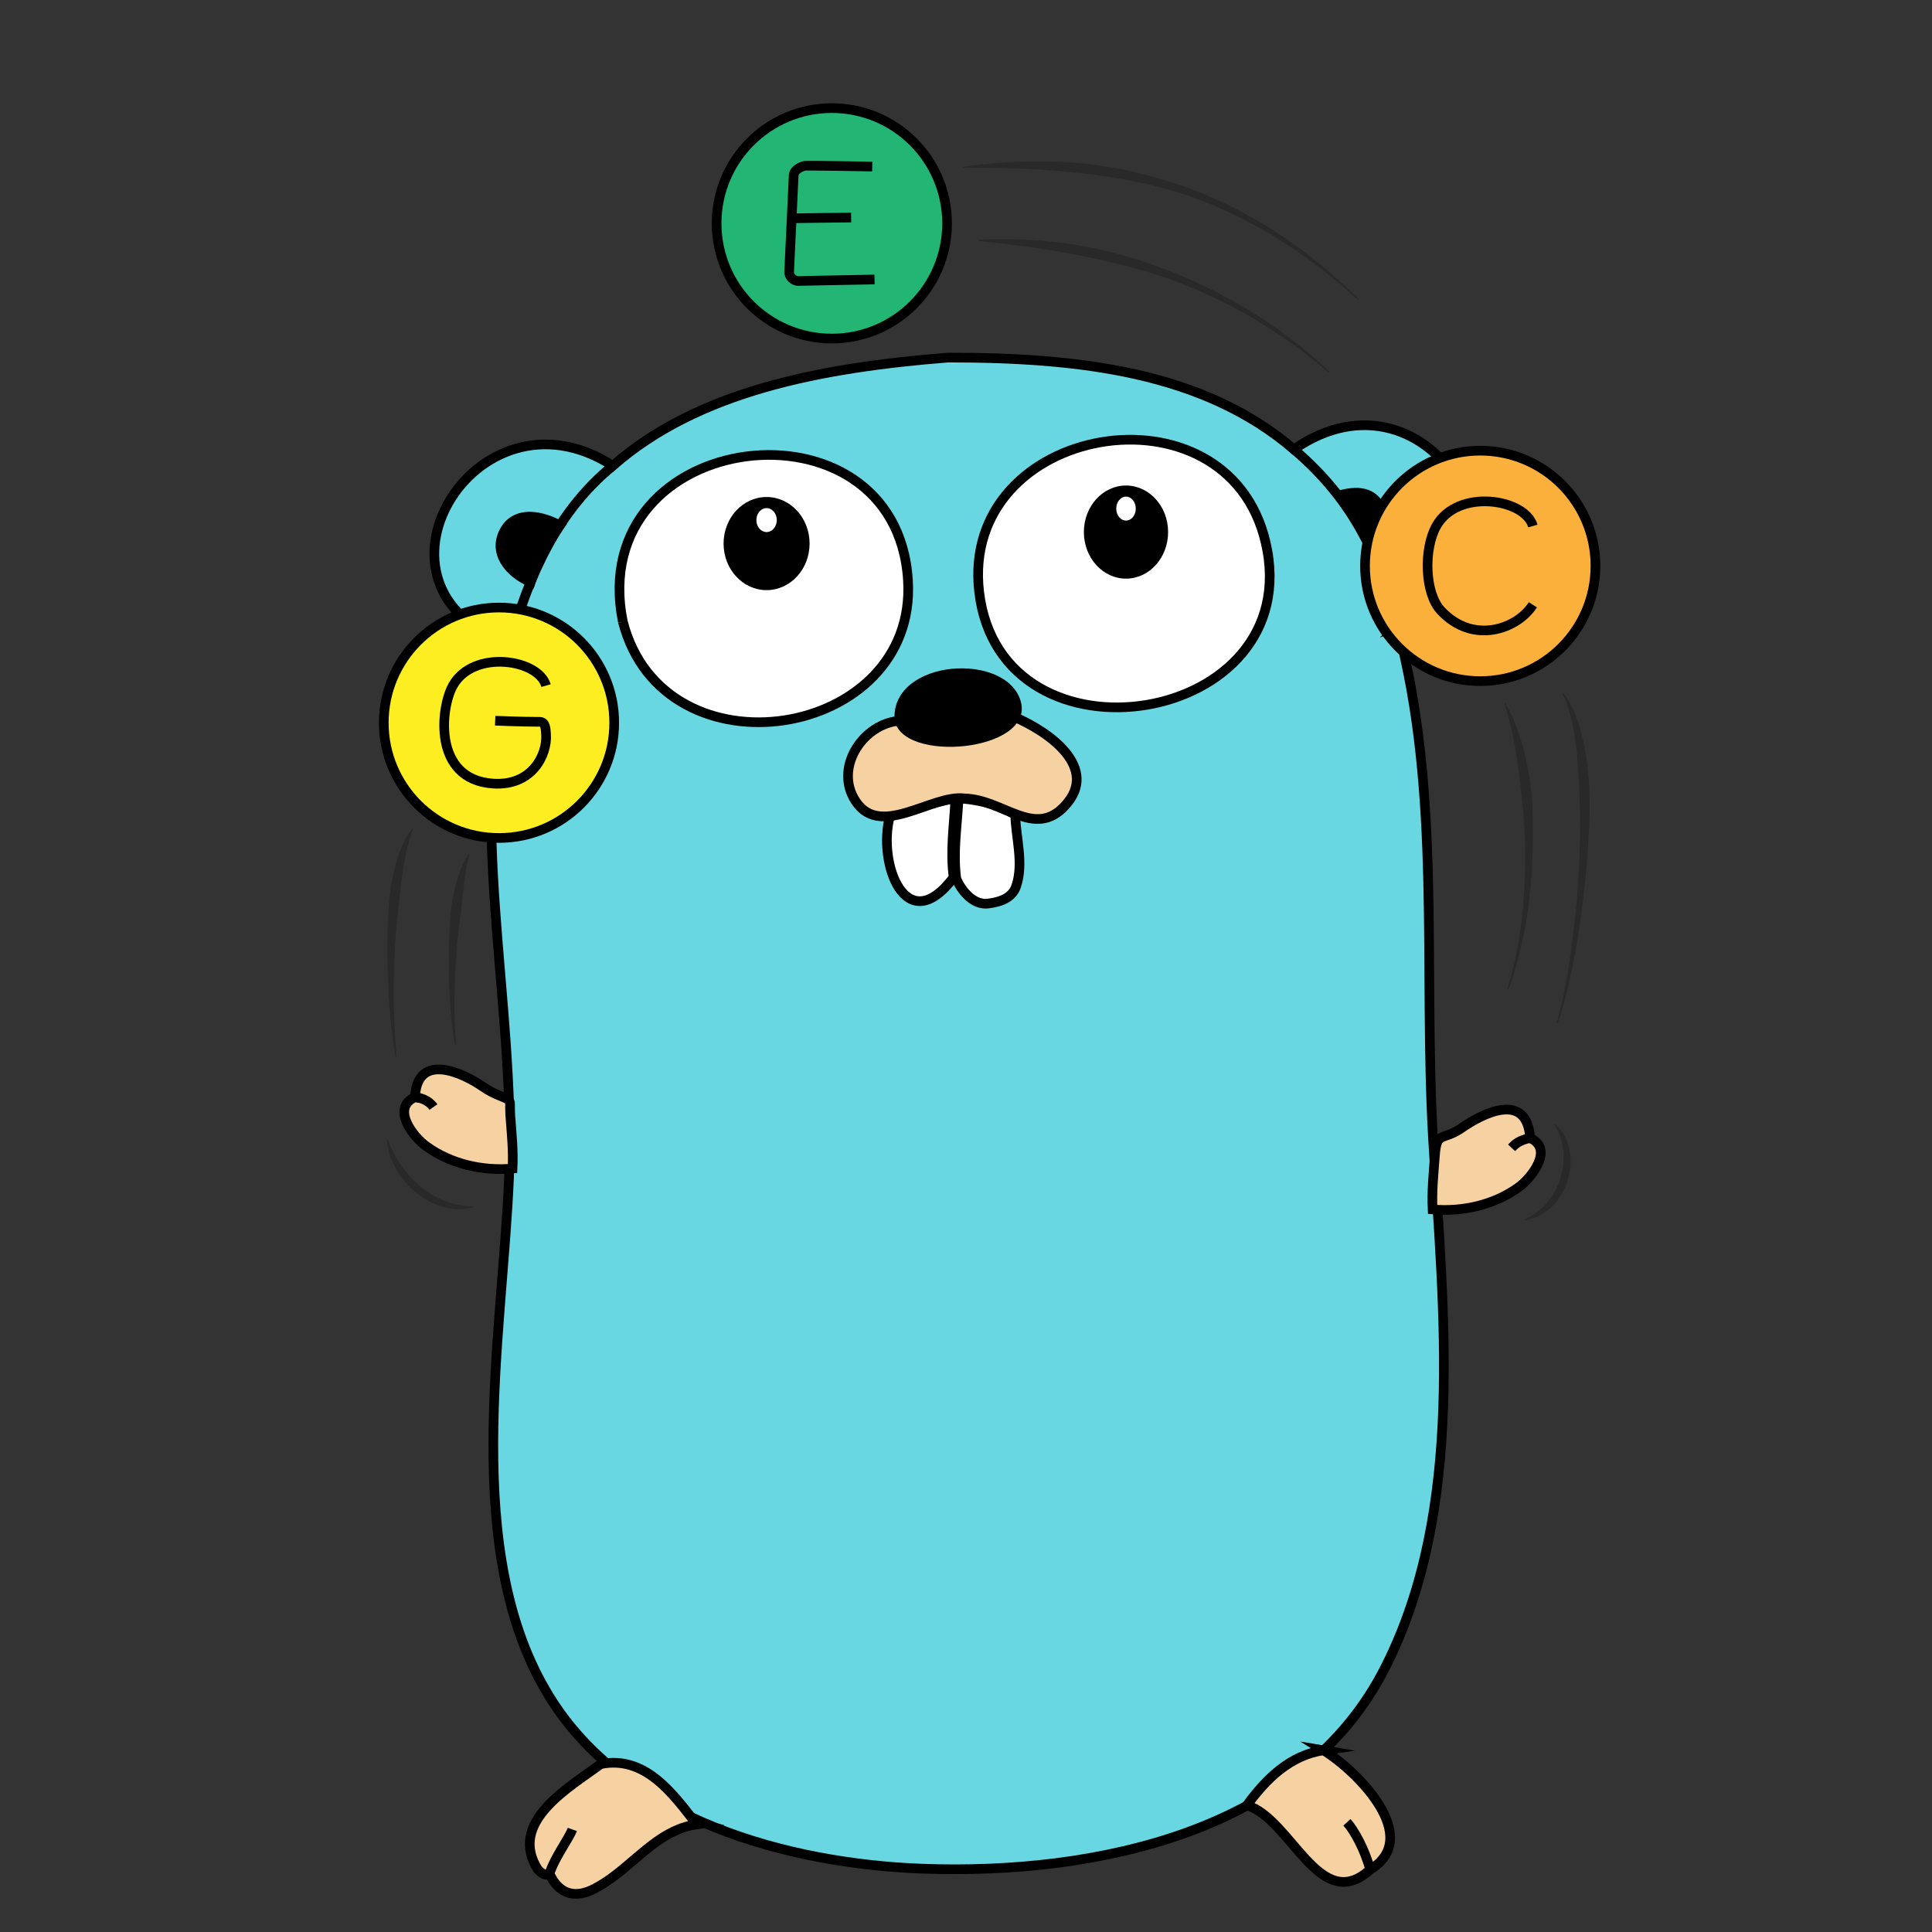 <?xml version="1.0" encoding="UTF-8"?><svg id="Layer_1" xmlns="http://www.w3.org/2000/svg" viewBox="0 0 1000 1000"><rect x="0" y="0" width="1000" height="1000" fill="#333333" stroke="none"/><defs><style>.cls-1{fill:#fbb03b;}.cls-1,.cls-2,.cls-3,.cls-4,.cls-5,.cls-6,.cls-7,.cls-8,.cls-9{stroke:#000;stroke-width:5px;}.cls-1,.cls-2,.cls-3,.cls-4,.cls-5,.cls-6,.cls-8,.cls-9{stroke-miterlimit:10;}.cls-2{fill:#fcee21;}.cls-3,.cls-10{fill:#fff;}.cls-4{fill:#f6d2a2;}.cls-5{fill:#69d7e2;}.cls-6{fill:#22b573;}.cls-7{stroke-linejoin:bevel;}.cls-8{fill:none;}.cls-11{opacity:.2;}.cls-12,.cls-10{stroke-width:0px;}</style></defs><path class="cls-5" d="m723.75,323.96c81.93-28.92,17.34-140.94-54.04-91.37-46.82-40.16-111.31-47.51-179.01-47.51-66.32,5.28-129.44,17.45-173.5,56-71.15-45.9-136.79,64.26-53.25,92.03-23.41,90.88,3.21,183.6-.46,276.09-3.44,83.08-25.25,194.39,20.89,268.98,39.25,63.8,123.7,86.53,193.25,89.05,88.82,3.21,196.46-18.59,239.6-104.66,41.31-81.93,29.84-184.06,24.56-272.42-5.28-89.28,4.59-179.93-18.59-266l.56-.2Z"/><path class="cls-3" d="m525.5,421.77c.23,11.7,4.53,25.06.46,36.95-2.19,6.41-8.75,8.22-14.46,8.95-7.37.94-13.54-5.97-16.52-12.85-1.84-14,.46-27.31,1.15-41.31,0-.46,8.72.23,16.52,2.53,6.65,2.06,12.85,5.51,12.85,5.74h0Zm-64.95.92c-6.43,24.33,8.49,64.03,33.05,31.44-1.84-13.77.23-27.08.92-40.62.23-1.15-33.74,7.57-33.97,9.18h0Z"/><path class="cls-3" d="m322.39,321.78c21.11,82.16,152.62,61.05,147.57-21.34-5.97-98.69-167.77-79.64-147.58,21.34"/><ellipse class="cls-12" cx="396.78" cy="281.35" rx="22.26" ry="24.1"/><ellipse class="cls-10" cx="396.78" cy="269.2" rx="5.28" ry="6.2"/><path class="cls-3" d="m506.82,306.42c-10.23-87.02,128.3-111.08,148.26-25.71,22.26,95.02-137.09,120.78-148.26,25.71Z"/><ellipse class="cls-12" cx="582.81" cy="275.4" rx="21.8" ry="24.1"/><ellipse class="cls-10" cx="582.82" cy="263.25" rx="5.05" ry="6.2"/><path class="cls-4" d="m465.28,373.1c-18.13,1.61-32.82,22.95-23.41,39.93,12.39,22.49,40.16-2.06,57.37.23,19.97.46,36.26,21.11,52.1,3.67,17.67-19.28-7.57-38.1-27.54-46.36l-58.52,2.53h0Z"/><path class="cls-12" d="m528.4,363.24c-7.11-26.16-66.79-22.26-65.41,8.95,2.98,23.18,72.3,16.98,65.41-8.95Z"/><path class="cls-4" d="m685.09,905.96c18.13,11.25,51.41,45.21,24.1,61.74-26.16,23.87-40.85-26.39-63.8-33.28,9.87-13.54,22.26-25.93,39.71-28.46Z"/><path class="cls-8" d="m709.19,967.69c-2.67-10.12-8.18-20.23-12.02-24.47"/><path class="cls-4" d="m360.57,944.28c-21.34,3.21-33.28,22.49-51.18,32.36-16.75,9.87-23.18-3.21-24.56-5.97-2.52-1.15-2.29,1.15-6.43-2.98-15.61-24.56,16.07-42.46,32.59-54.62,22.95-4.59,37.41,15.38,49.57,31.21h0Z"/><path class="cls-8" d="m283.68,972.29c2.16-9.39,10.78-20.41,12.55-25.38"/><path class="cls-4" d="m792,589.04c-1.66-24.57-24.79-12.62-35.34-5.28-10.1,7.11-13.08,1.15-14,14.92-.69,9.18-1.61,18.13-1.15,27.31,15.37,1.38,31.9-2.29,44.52-11.47,6.43-4.59,18.59-19.74,5.97-25.48Z"/><path class="cls-8" d="m792,589.04c-5.42,1.09-7.6,2.92-9.59,5.08"/><path class="cls-4" d="m214.8,567.89c1.15-23.64,24.79-12.62,35.34-5.28,5.49,3.87,10.63,5.05,12.73,6.46,1.76,1.18.85,2.17,1.27,8.46.69,9.18,1.61,18.13,1.15,27.31-15.38,1.38-31.9-2.29-44.53-11.47-6.65-4.59-18.59-19.74-5.97-25.48h0Z"/><path class="cls-8" d="m224.35,573.01c-2.51-3.59-6.8-4.88-9.55-5.11"/><path class="cls-8" d="m723.19,324.16c-8.7-34.43-21.75-64.55-53.47-91.57"/><path class="cls-7" d="m709.47,284.24c8.67-5.65,8.73-13.76,5.27-21.11-3.05-6.47-8.95-10.46-21.95-6.6,0,0,12.79,12.65,16.68,27.71Z"/><path class="cls-8" d="m263.95,333.11c9.82-35.57,24.48-68.42,53.25-92.03"/><path class="cls-9" d="m289.81,271.94c-13.31-6.95-23.67-5.68-28.36,2.24-6.84,11.55,1.96,22.29,13.2,27.08,3.22-10.66,8.37-19.73,15.16-29.32Z"/><circle class="cls-2" cx="258.28" cy="374.1" r="59.64"/><path class="cls-8" d="m282.63,354.87c-3.87-13.73-37.64-18.93-48.23,0-6.42,11.48-10.47,48.44,20.61,50.7,20.54,1.49,28.33-15.14,27.63-25.35-.19-2.77-.2-6.6-3.25-6.6-8.74,0-23.09-.58-23.09-.58"/><circle class="cls-1" cx="766.17" cy="292.91" r="59.64"/><path class="cls-8" d="m793.41,272.27c-4.01-14.23-39-19.61-49.97,0-6.65,11.89-6.06,34.63,2.28,43.66,16.59,17.95,39.57,9.78,47.7-2.9"/><circle class="cls-6" cx="430.56" cy="115.6" r="59.64"/><path class="cls-8" d="m451.46,86.2s-33.41-.59-34.78-.39-5.67,1.76-5.87,4.89-2.15,47.12-2.35,49.85,2.54,4.89,4.5,4.89,39.69-.78,39.69-.78"/><line class="cls-8" x1="410.04" y1="112.98" x2="440.54" y2="112.59"/><g class="cls-11"><path class="cls-12" d="m213.86,429.03c-5.34,13.37-6.2,29.38-8,43.57-2.66,24.74-2.75,49.85-.57,74.64,0,0-.49.08-.49.08-.93-4.93-1.59-9.91-2.12-14.9-1.64-14.98-2.26-30.03-2.14-45.12.04-15.09.79-30.55,5.86-44.97,1.68-4.8,3.85-9.57,7.03-13.56,0,0,.43.26.43.26h0Z"/></g><g class="cls-11"><path class="cls-12" d="m242.91,442.2c-2.43,10.17-3.3,20.31-4.46,30.59-.71,5.74-1.62,12.73-2.09,18.5-1.18,16.55-1.72,33.24-.28,49.8,0,0-.49.08-.49.08-3.68-20.65-3.65-41.76-2.82-62.66.48-9.45,2.25-19,5.44-27.92.7-1.64,1.7-4.31,2.63-5.83.52-.94,1.06-1.85,1.61-2.75l.45.21h0Z"/></g><g class="cls-11"><path class="cls-12" d="m809.08,358.58c3.39,4.31,5.79,9.51,7.58,14.69,7.48,22.77,6.69,47.26,4.9,70.79-1.71,21.77-4.66,43.43-9.47,64.72-1.62,7.09-3.42,14.15-5.92,20.98,0,0-.47-.16-.47-.16,4.11-13.87,6.24-28.26,8.14-42.58,4.27-32.15,5.22-64.77,2.39-97.07-.26-2.64-.96-8.01-1.39-10.63-1.23-7.03-2.95-13.98-6.18-20.47,0,0,.42-.28.42-.28h0Z"/></g><g class="cls-11"><path class="cls-12" d="m779.19,363.89c1.27,2.35,2.59,5.01,3.77,7.43.27.59,1.89,4.83,2.18,5.55,1.45,3.66,2.47,7.62,3.59,11.38.8,3.55,1.9,8.08,2.47,11.66,2.24,12.54,2.42,25.3,2.22,37.93-.45,18.95-2.45,37.9-7.06,56.3-.59,2.69-1.8,6.46-2.55,9.11-.81,2.8-2.2,6.17-3.13,8.92,0,0-.47-.17-.47-.17,7.46-23.93,9.5-49.22,9.22-74.15-.32-12.26-1.64-25.06-3.16-37.19-1.55-12.33-3.82-24.52-7.52-36.57l.46-.2h0Z"/></g><g class="cls-11"><path class="cls-12" d="m498.58,86.32c23.1-3.23,46.68-3.93,69.85-.76,13.87,1.82,27.68,5.39,40.96,9.8,35.61,11.71,67.25,33.23,93.79,59.35,0,0-.34.36-.34.36-30.72-27.92-67.31-50.18-107.98-59.51-21.28-4.94-43.16-7.14-64.96-8.23-5.34-.07-12.01-.4-17.34-.41-4.63,0-9.27,0-13.93-.12,0,0-.04-.5-.04-.5h0Z"/></g><g class="cls-11"><path class="cls-12" d="m506.52,124.15c24.87-1.29,50.15,1.07,74.16,7.82,40.01,11.26,77.41,31.91,107.54,60.57,0,0-.34.37-.34.37-12.55-10.74-25.95-20.45-40.19-28.68-14.19-8.31-29.18-15.2-44.67-20.58-19.34-6.69-39.58-10.78-59.72-14.24-7.1-1.17-17.22-2.49-24.45-3.37-4.1-.45-8.21-.85-12.33-1.39,0,0,.01-.5.01-.5h0Z"/></g><g class="cls-11"><path class="cls-12" d="m200.64,589.83c3.51,9.25,9.27,17.99,16.99,24.24,7.63,6.43,17.39,10.3,27.4,10.43,0,0,0,.4,0,.4-15.83,4.19-32.67-6.19-40.11-20.01-2.57-4.62-4.3-9.7-4.65-14.93l.38-.13h0Z"/></g><g class="cls-11"><path class="cls-12" d="m804.73,581.58c12.28,10.86,9.92,32.28-1.56,42.97-3.83,3.7-8.7,6.28-13.77,6.99,0,0-.16-.37-.16-.37,4.41-2.05,8.38-5.02,11.53-8.7,6.3-7.38,9.3-17.41,8.33-27.04-.51-4.81-2.03-9.55-4.7-13.62,0,0,.33-.23.33-.23h0Z"/></g></svg>